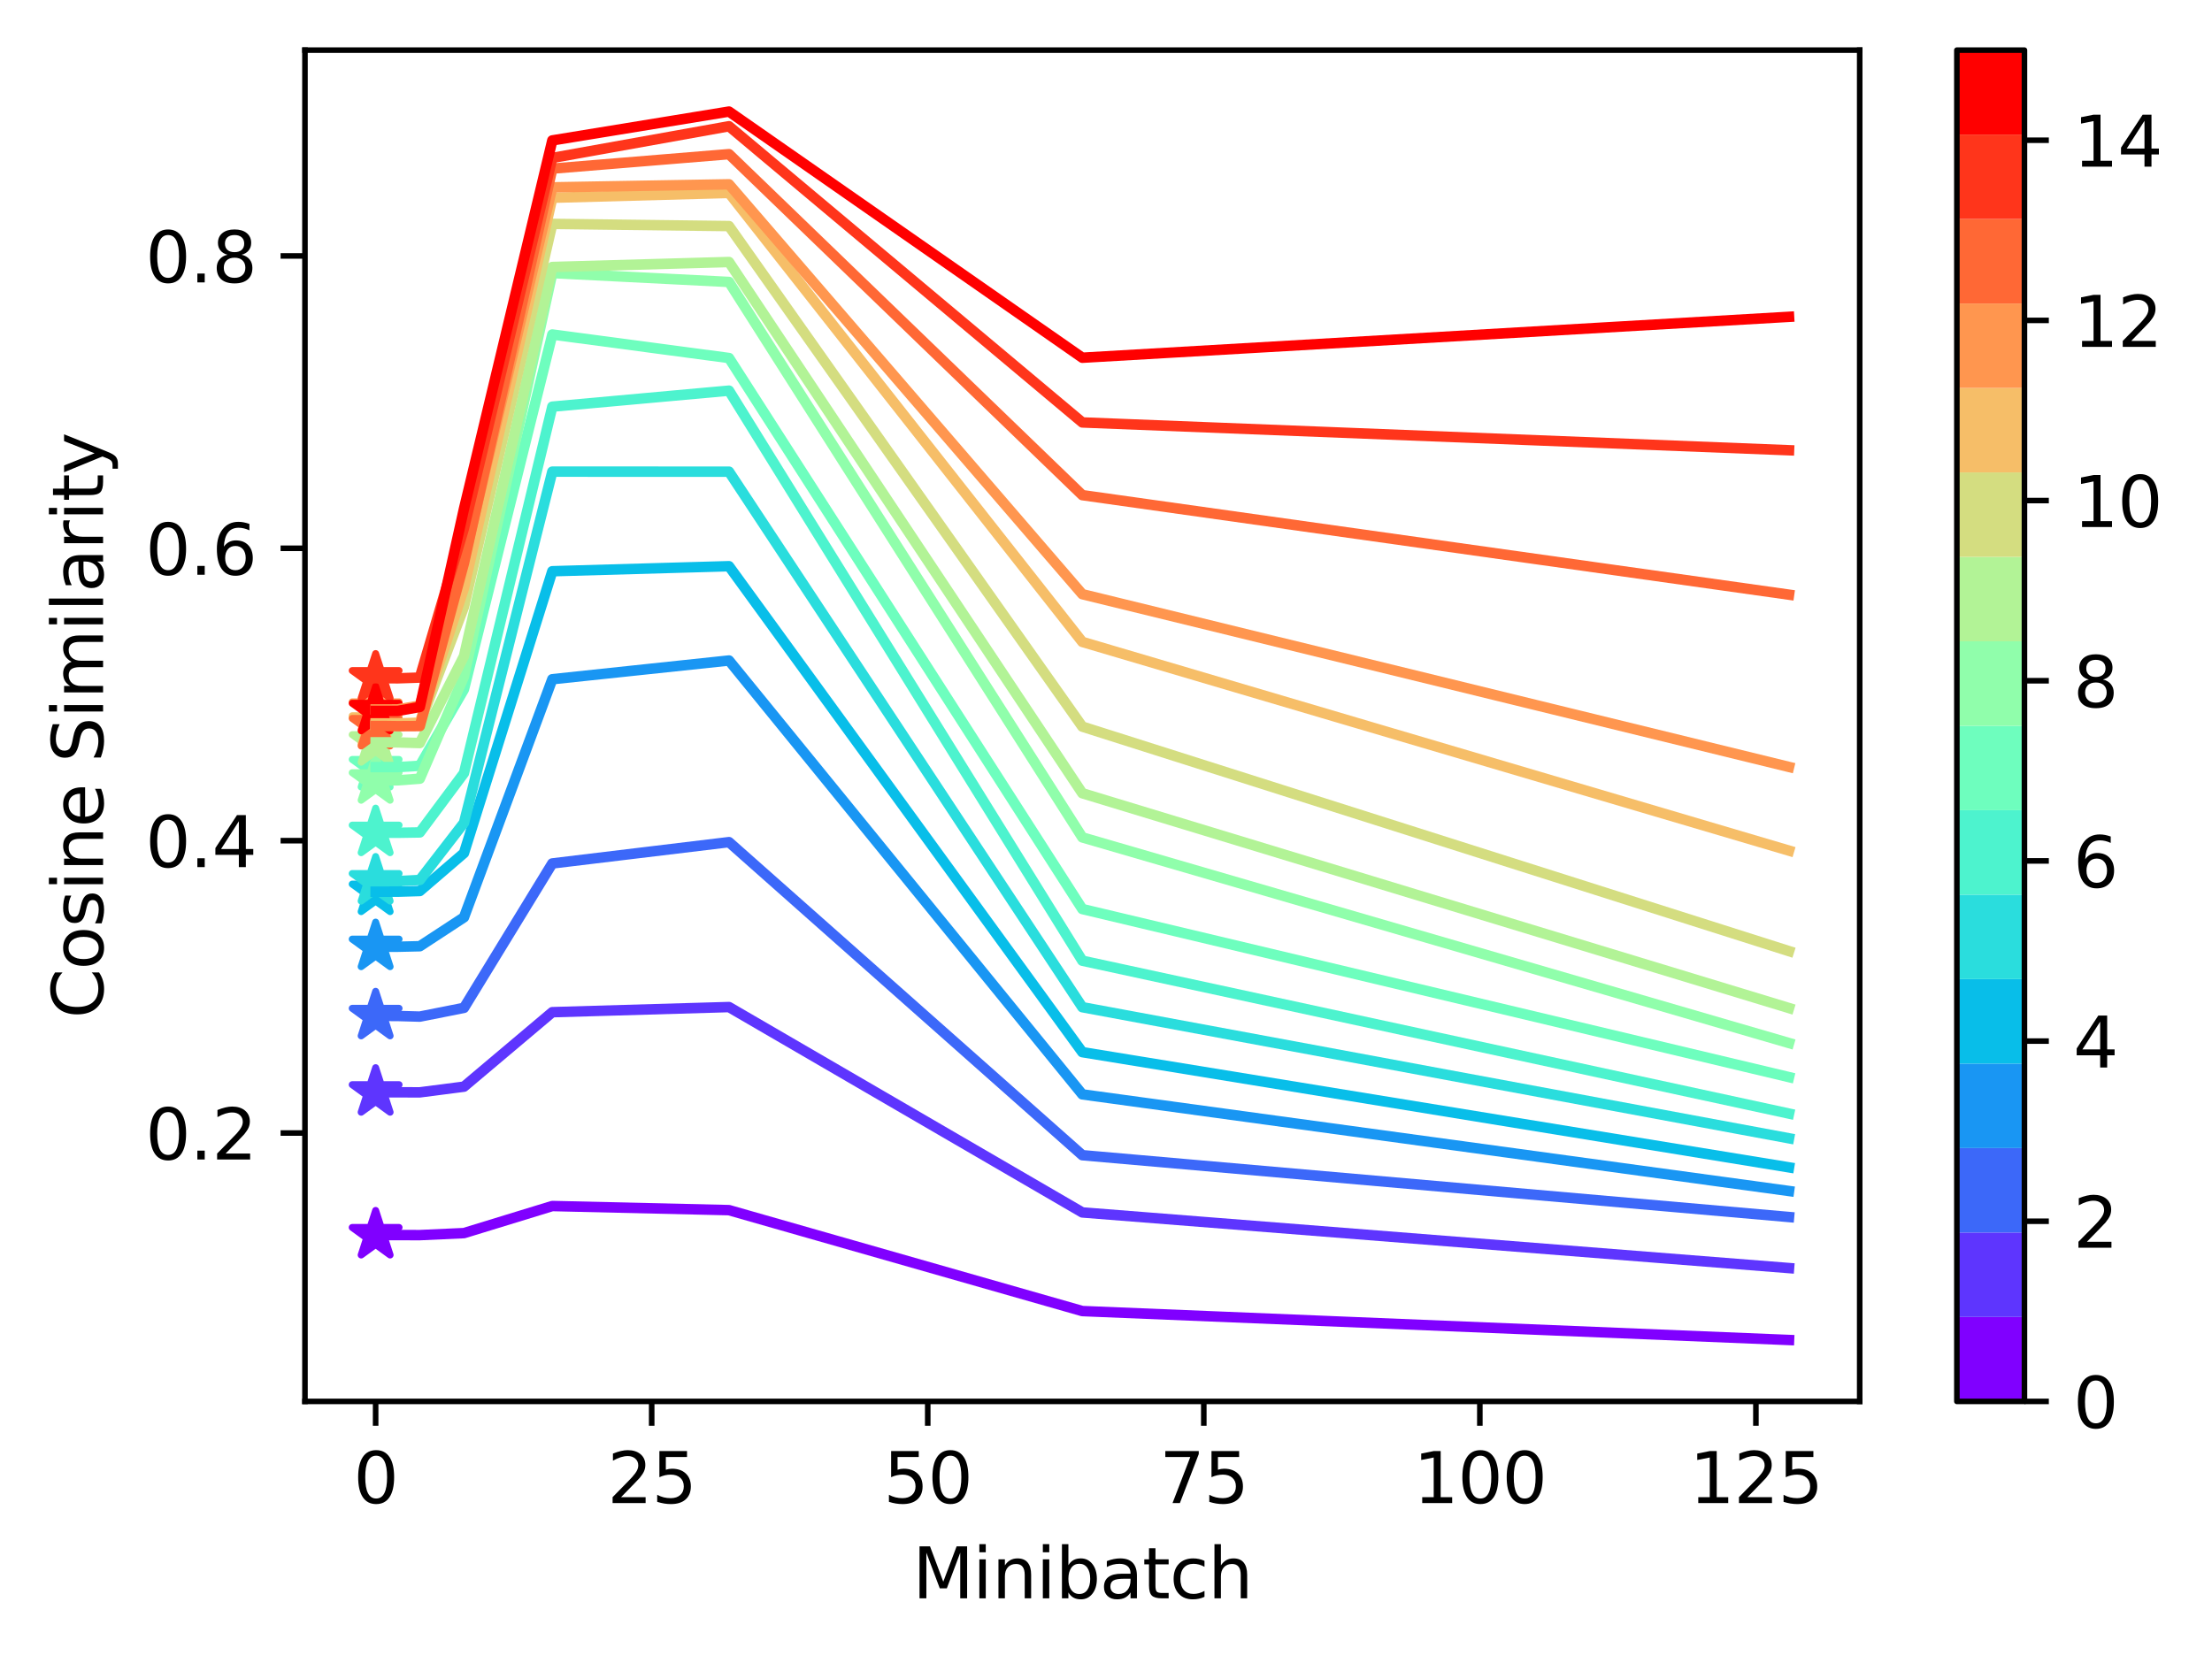 <?xml version="1.0" encoding="utf-8" standalone="no"?>
<!DOCTYPE svg PUBLIC "-//W3C//DTD SVG 1.1//EN"
  "http://www.w3.org/Graphics/SVG/1.1/DTD/svg11.dtd">
<svg height="238.796pt" version="1.1" viewBox="0 0 317.558 238.796" width="317.558pt" xmlns="http://www.w3.org/2000/svg" xmlns:xlink="http://www.w3.org/1999/xlink">
 <defs>
  <style type="text/css">*{stroke-linecap:butt;stroke-linejoin:round;}</style>
 </defs>
 <g id="figure_1">
  <g id="patch_1">
   <path d="M 0 238.796 
L 317.558 238.796 
L 317.558 0 
L 0 0 
z
" style="fill:#ffffff;"/>
  </g>
  <g id="axes_1">
   <g id="patch_2">
    <path d="M 43.781 201.24 
L 266.981 201.24 
L 266.981 7.2 
L 43.781 7.2 
z
" style="fill:#ffffff;"/>
   </g>
   <g id="PathCollection_1">
    <defs>
     <path d="M 0 -3.536 
L -0.794 -1.093 
L -3.362 -1.093 
L -1.284 0.417 
L -2.078 2.86 
L -0 1.35 
L 2.078 2.86 
L 1.284 0.417 
L 3.362 -1.093 
L 0.794 -1.093 
z
" id="m5d188b19a6" style="stroke:#8000ff;"/>
    </defs>
    <g clip-path="url(#p02e8bfd22c)">
     <use style="fill:#8000ff;stroke:#8000ff;" x="53.927" xlink:href="#m5d188b19a6" y="177.354"/>
    </g>
   </g>
   <g id="PathCollection_2">
    <defs>
     <path d="M 0 -3.536 
L -0.794 -1.093 
L -3.362 -1.093 
L -1.284 0.417 
L -2.078 2.86 
L -0 1.35 
L 2.078 2.86 
L 1.284 0.417 
L 3.362 -1.093 
L 0.794 -1.093 
z
" id="m0ffb10fac7" style="stroke:#5e35fe;"/>
    </defs>
    <g clip-path="url(#p02e8bfd22c)">
     <use style="fill:#5e35fe;stroke:#5e35fe;" x="53.927" xlink:href="#m0ffb10fac7" y="156.852"/>
    </g>
   </g>
   <g id="PathCollection_3">
    <defs>
     <path d="M 0 -3.536 
L -0.794 -1.093 
L -3.362 -1.093 
L -1.284 0.417 
L -2.078 2.86 
L -0 1.35 
L 2.078 2.86 
L 1.284 0.417 
L 3.362 -1.093 
L 0.794 -1.093 
z
" id="m9302bd9d58" style="stroke:#3c68f9;"/>
    </defs>
    <g clip-path="url(#p02e8bfd22c)">
     <use style="fill:#3c68f9;stroke:#3c68f9;" x="53.927" xlink:href="#m9302bd9d58" y="145.887"/>
    </g>
   </g>
   <g id="PathCollection_4">
    <defs>
     <path d="M 0 -3.536 
L -0.794 -1.093 
L -3.362 -1.093 
L -1.284 0.417 
L -2.078 2.86 
L -0 1.35 
L 2.078 2.86 
L 1.284 0.417 
L 3.362 -1.093 
L 0.794 -1.093 
z
" id="maedb2f035f" style="stroke:#1996f3;"/>
    </defs>
    <g clip-path="url(#p02e8bfd22c)">
     <use style="fill:#1996f3;stroke:#1996f3;" x="53.927" xlink:href="#maedb2f035f" y="135.951"/>
    </g>
   </g>
   <g id="PathCollection_5">
    <defs>
     <path d="M 0 -3.536 
L -0.794 -1.093 
L -3.362 -1.093 
L -1.284 0.417 
L -2.078 2.86 
L -0 1.35 
L 2.078 2.86 
L 1.284 0.417 
L 3.362 -1.093 
L 0.794 -1.093 
z
" id="m11a3d054fb" style="stroke:#08bee9;"/>
    </defs>
    <g clip-path="url(#p02e8bfd22c)">
     <use style="fill:#08bee9;stroke:#08bee9;" x="53.927" xlink:href="#m11a3d054fb" y="128.048"/>
    </g>
   </g>
   <g id="PathCollection_6">
    <defs>
     <path d="M 0 -3.536 
L -0.794 -1.093 
L -3.362 -1.093 
L -1.284 0.417 
L -2.078 2.86 
L -0 1.35 
L 2.078 2.86 
L 1.284 0.417 
L 3.362 -1.093 
L 0.794 -1.093 
z
" id="m47acfc1cd9" style="stroke:#2adddd;"/>
    </defs>
    <g clip-path="url(#p02e8bfd22c)">
     <use style="fill:#2adddd;stroke:#2adddd;" x="53.927" xlink:href="#m47acfc1cd9" y="126.531"/>
    </g>
   </g>
   <g id="PathCollection_7">
    <defs>
     <path d="M 0 -3.536 
L -0.794 -1.093 
L -3.362 -1.093 
L -1.284 0.417 
L -2.078 2.86 
L -0 1.35 
L 2.078 2.86 
L 1.284 0.417 
L 3.362 -1.093 
L 0.794 -1.093 
z
" id="m226b71e43d" style="stroke:#4df3ce;"/>
    </defs>
    <g clip-path="url(#p02e8bfd22c)">
     <use style="fill:#4df3ce;stroke:#4df3ce;" x="53.927" xlink:href="#m226b71e43d" y="119.584"/>
    </g>
   </g>
   <g id="PathCollection_8">
    <defs>
     <path d="M 0 -3.536 
L -0.794 -1.093 
L -3.362 -1.093 
L -1.284 0.417 
L -2.078 2.86 
L -0 1.35 
L 2.078 2.86 
L 1.284 0.417 
L 3.362 -1.093 
L 0.794 -1.093 
z
" id="mcfcf4516ff" style="stroke:#6efebe;"/>
    </defs>
    <g clip-path="url(#p02e8bfd22c)">
     <use style="fill:#6efebe;stroke:#6efebe;" x="53.927" xlink:href="#mcfcf4516ff" y="110.15"/>
    </g>
   </g>
   <g id="PathCollection_9">
    <defs>
     <path d="M 0 -3.536 
L -0.794 -1.093 
L -3.362 -1.093 
L -1.284 0.417 
L -2.078 2.86 
L -0 1.35 
L 2.078 2.86 
L 1.284 0.417 
L 3.362 -1.093 
L 0.794 -1.093 
z
" id="m18284ab3c3" style="stroke:#90feab;"/>
    </defs>
    <g clip-path="url(#p02e8bfd22c)">
     <use style="fill:#90feab;stroke:#90feab;" x="53.927" xlink:href="#m18284ab3c3" y="112.052"/>
    </g>
   </g>
   <g id="PathCollection_10">
    <defs>
     <path d="M 0 -3.536 
L -0.794 -1.093 
L -3.362 -1.093 
L -1.284 0.417 
L -2.078 2.86 
L -0 1.35 
L 2.078 2.86 
L 1.284 0.417 
L 3.362 -1.093 
L 0.794 -1.093 
z
" id="m77cf64180e" style="stroke:#b2f396;"/>
    </defs>
    <g clip-path="url(#p02e8bfd22c)">
     <use style="fill:#b2f396;stroke:#b2f396;" x="53.927" xlink:href="#m77cf64180e" y="106.591"/>
    </g>
   </g>
   <g id="PathCollection_11">
    <defs>
     <path d="M 0 -3.536 
L -0.794 -1.093 
L -3.362 -1.093 
L -1.284 0.417 
L -2.078 2.86 
L -0 1.35 
L 2.078 2.86 
L 1.284 0.417 
L 3.362 -1.093 
L 0.794 -1.093 
z
" id="mc8ae3871d9" style="stroke:#d4dd80;"/>
    </defs>
    <g clip-path="url(#p02e8bfd22c)">
     <use style="fill:#d4dd80;stroke:#d4dd80;" x="53.927" xlink:href="#mc8ae3871d9" y="104.103"/>
    </g>
   </g>
   <g id="PathCollection_12">
    <defs>
     <path d="M 0 -3.536 
L -0.794 -1.093 
L -3.362 -1.093 
L -1.284 0.417 
L -2.078 2.86 
L -0 1.35 
L 2.078 2.86 
L 1.284 0.417 
L 3.362 -1.093 
L 0.794 -1.093 
z
" id="m5a776d0c87" style="stroke:#f6be68;"/>
    </defs>
    <g clip-path="url(#p02e8bfd22c)">
     <use style="fill:#f6be68;stroke:#f6be68;" x="53.927" xlink:href="#m5a776d0c87" y="103.875"/>
    </g>
   </g>
   <g id="PathCollection_13">
    <defs>
     <path d="M 0 -3.536 
L -0.794 -1.093 
L -3.362 -1.093 
L -1.284 0.417 
L -2.078 2.86 
L -0 1.35 
L 2.078 2.86 
L 1.284 0.417 
L 3.362 -1.093 
L 0.794 -1.093 
z
" id="mfc879abce1" style="stroke:#ff964f;"/>
    </defs>
    <g clip-path="url(#p02e8bfd22c)">
     <use style="fill:#ff964f;stroke:#ff964f;" x="53.927" xlink:href="#mfc879abce1" y="101.879"/>
    </g>
   </g>
   <g id="PathCollection_14">
    <defs>
     <path d="M 0 -3.536 
L -0.794 -1.093 
L -3.362 -1.093 
L -1.284 0.417 
L -2.078 2.86 
L -0 1.35 
L 2.078 2.86 
L 1.284 0.417 
L 3.362 -1.093 
L 0.794 -1.093 
z
" id="m5be9c87626" style="stroke:#ff6835;"/>
    </defs>
    <g clip-path="url(#p02e8bfd22c)">
     <use style="fill:#ff6835;stroke:#ff6835;" x="53.927" xlink:href="#m5be9c87626" y="104.26"/>
    </g>
   </g>
   <g id="PathCollection_15">
    <defs>
     <path d="M 0 -3.536 
L -0.794 -1.093 
L -3.362 -1.093 
L -1.284 0.417 
L -2.078 2.86 
L -0 1.35 
L 2.078 2.86 
L 1.284 0.417 
L 3.362 -1.093 
L 0.794 -1.093 
z
" id="maae35813ba" style="stroke:#ff351b;"/>
    </defs>
    <g clip-path="url(#p02e8bfd22c)">
     <use style="fill:#ff351b;stroke:#ff351b;" x="53.927" xlink:href="#maae35813ba" y="97.389"/>
    </g>
   </g>
   <g id="PathCollection_16">
    <defs>
     <path d="M 0 -3.536 
L -0.794 -1.093 
L -3.362 -1.093 
L -1.284 0.417 
L -2.078 2.86 
L -0 1.35 
L 2.078 2.86 
L 1.284 0.417 
L 3.362 -1.093 
L 0.794 -1.093 
z
" id="m32eef1508f" style="stroke:#ff0000;"/>
    </defs>
    <g clip-path="url(#p02e8bfd22c)">
     <use style="fill:#ff0000;stroke:#ff0000;" x="53.927" xlink:href="#m32eef1508f" y="102.085"/>
    </g>
   </g>
   <g id="matplotlib.axis_1">
    <g id="xtick_1">
     <g id="line2d_1">
      <defs>
       <path d="M 0 0 
L 0 3.5 
" id="m338ef8df66" style="stroke:#000000;stroke-width:0.8;"/>
      </defs>
      <g>
       <use style="stroke:#000000;stroke-width:0.8;" x="53.927" xlink:href="#m338ef8df66" y="201.24"/>
      </g>
     </g>
     <g id="text_1">
      <!-- 0 -->
      <g transform="translate(50.745 215.838)scale(0.1 -0.1)">
       <defs>
        <path d="M 2034 4250 
Q 1547 4250 1301 3770 
Q 1056 3291 1056 2328 
Q 1056 1369 1301 889 
Q 1547 409 2034 409 
Q 2525 409 2770 889 
Q 3016 1369 3016 2328 
Q 3016 3291 2770 3770 
Q 2525 4250 2034 4250 
z
M 2034 4750 
Q 2819 4750 3233 4129 
Q 3647 3509 3647 2328 
Q 3647 1150 3233 529 
Q 2819 -91 2034 -91 
Q 1250 -91 836 529 
Q 422 1150 422 2328 
Q 422 3509 836 4129 
Q 1250 4750 2034 4750 
z
" id="DejaVuSans-30" transform="scale(0.016)"/>
       </defs>
       <use xlink:href="#DejaVuSans-30"/>
      </g>
     </g>
    </g>
    <g id="xtick_2">
     <g id="line2d_2">
      <g>
       <use style="stroke:#000000;stroke-width:0.8;" x="93.557" xlink:href="#m338ef8df66" y="201.24"/>
      </g>
     </g>
     <g id="text_2">
      <!-- 25 -->
      <g transform="translate(87.195 215.838)scale(0.1 -0.1)">
       <defs>
        <path d="M 1228 531 
L 3431 531 
L 3431 0 
L 469 0 
L 469 531 
Q 828 903 1448 1529 
Q 2069 2156 2228 2338 
Q 2531 2678 2651 2914 
Q 2772 3150 2772 3378 
Q 2772 3750 2511 3984 
Q 2250 4219 1831 4219 
Q 1534 4219 1204 4116 
Q 875 4013 500 3803 
L 500 4441 
Q 881 4594 1212 4672 
Q 1544 4750 1819 4750 
Q 2544 4750 2975 4387 
Q 3406 4025 3406 3419 
Q 3406 3131 3298 2873 
Q 3191 2616 2906 2266 
Q 2828 2175 2409 1742 
Q 1991 1309 1228 531 
z
" id="DejaVuSans-32" transform="scale(0.016)"/>
        <path d="M 691 4666 
L 3169 4666 
L 3169 4134 
L 1269 4134 
L 1269 2991 
Q 1406 3038 1543 3061 
Q 1681 3084 1819 3084 
Q 2600 3084 3056 2656 
Q 3513 2228 3513 1497 
Q 3513 744 3044 326 
Q 2575 -91 1722 -91 
Q 1428 -91 1123 -41 
Q 819 9 494 109 
L 494 744 
Q 775 591 1075 516 
Q 1375 441 1709 441 
Q 2250 441 2565 725 
Q 2881 1009 2881 1497 
Q 2881 1984 2565 2268 
Q 2250 2553 1709 2553 
Q 1456 2553 1204 2497 
Q 953 2441 691 2322 
L 691 4666 
z
" id="DejaVuSans-35" transform="scale(0.016)"/>
       </defs>
       <use xlink:href="#DejaVuSans-32"/>
       <use x="63.623" xlink:href="#DejaVuSans-35"/>
      </g>
     </g>
    </g>
    <g id="xtick_3">
     <g id="line2d_3">
      <g>
       <use style="stroke:#000000;stroke-width:0.8;" x="133.188" xlink:href="#m338ef8df66" y="201.24"/>
      </g>
     </g>
     <g id="text_3">
      <!-- 50 -->
      <g transform="translate(126.826 215.838)scale(0.1 -0.1)">
       <use xlink:href="#DejaVuSans-35"/>
       <use x="63.623" xlink:href="#DejaVuSans-30"/>
      </g>
     </g>
    </g>
    <g id="xtick_4">
     <g id="line2d_4">
      <g>
       <use style="stroke:#000000;stroke-width:0.8;" x="172.819" xlink:href="#m338ef8df66" y="201.24"/>
      </g>
     </g>
     <g id="text_4">
      <!-- 75 -->
      <g transform="translate(166.456 215.838)scale(0.1 -0.1)">
       <defs>
        <path d="M 525 4666 
L 3525 4666 
L 3525 4397 
L 1831 0 
L 1172 0 
L 2766 4134 
L 525 4134 
L 525 4666 
z
" id="DejaVuSans-37" transform="scale(0.016)"/>
       </defs>
       <use xlink:href="#DejaVuSans-37"/>
       <use x="63.623" xlink:href="#DejaVuSans-35"/>
      </g>
     </g>
    </g>
    <g id="xtick_5">
     <g id="line2d_5">
      <g>
       <use style="stroke:#000000;stroke-width:0.8;" x="212.449" xlink:href="#m338ef8df66" y="201.24"/>
      </g>
     </g>
     <g id="text_5">
      <!-- 100 -->
      <g transform="translate(202.906 215.838)scale(0.1 -0.1)">
       <defs>
        <path d="M 794 531 
L 1825 531 
L 1825 4091 
L 703 3866 
L 703 4441 
L 1819 4666 
L 2450 4666 
L 2450 531 
L 3481 531 
L 3481 0 
L 794 0 
L 794 531 
z
" id="DejaVuSans-31" transform="scale(0.016)"/>
       </defs>
       <use xlink:href="#DejaVuSans-31"/>
       <use x="63.623" xlink:href="#DejaVuSans-30"/>
       <use x="127.246" xlink:href="#DejaVuSans-30"/>
      </g>
     </g>
    </g>
    <g id="xtick_6">
     <g id="line2d_6">
      <g>
       <use style="stroke:#000000;stroke-width:0.8;" x="252.08" xlink:href="#m338ef8df66" y="201.24"/>
      </g>
     </g>
     <g id="text_6">
      <!-- 125 -->
      <g transform="translate(242.536 215.838)scale(0.1 -0.1)">
       <use xlink:href="#DejaVuSans-31"/>
       <use x="63.623" xlink:href="#DejaVuSans-32"/>
       <use x="127.246" xlink:href="#DejaVuSans-35"/>
      </g>
     </g>
    </g>
    <g id="text_7">
     <!-- Minibatch -->
     <g transform="translate(131.004 229.517)scale(0.1 -0.1)">
      <defs>
       <path d="M 628 4666 
L 1569 4666 
L 2759 1491 
L 3956 4666 
L 4897 4666 
L 4897 0 
L 4281 0 
L 4281 4097 
L 3078 897 
L 2444 897 
L 1241 4097 
L 1241 0 
L 628 0 
L 628 4666 
z
" id="DejaVuSans-4d" transform="scale(0.016)"/>
       <path d="M 603 3500 
L 1178 3500 
L 1178 0 
L 603 0 
L 603 3500 
z
M 603 4863 
L 1178 4863 
L 1178 4134 
L 603 4134 
L 603 4863 
z
" id="DejaVuSans-69" transform="scale(0.016)"/>
       <path d="M 3513 2113 
L 3513 0 
L 2938 0 
L 2938 2094 
Q 2938 2591 2744 2837 
Q 2550 3084 2163 3084 
Q 1697 3084 1428 2787 
Q 1159 2491 1159 1978 
L 1159 0 
L 581 0 
L 581 3500 
L 1159 3500 
L 1159 2956 
Q 1366 3272 1645 3428 
Q 1925 3584 2291 3584 
Q 2894 3584 3203 3211 
Q 3513 2838 3513 2113 
z
" id="DejaVuSans-6e" transform="scale(0.016)"/>
       <path d="M 3116 1747 
Q 3116 2381 2855 2742 
Q 2594 3103 2138 3103 
Q 1681 3103 1420 2742 
Q 1159 2381 1159 1747 
Q 1159 1113 1420 752 
Q 1681 391 2138 391 
Q 2594 391 2855 752 
Q 3116 1113 3116 1747 
z
M 1159 2969 
Q 1341 3281 1617 3432 
Q 1894 3584 2278 3584 
Q 2916 3584 3314 3078 
Q 3713 2572 3713 1747 
Q 3713 922 3314 415 
Q 2916 -91 2278 -91 
Q 1894 -91 1617 61 
Q 1341 213 1159 525 
L 1159 0 
L 581 0 
L 581 4863 
L 1159 4863 
L 1159 2969 
z
" id="DejaVuSans-62" transform="scale(0.016)"/>
       <path d="M 2194 1759 
Q 1497 1759 1228 1600 
Q 959 1441 959 1056 
Q 959 750 1161 570 
Q 1363 391 1709 391 
Q 2188 391 2477 730 
Q 2766 1069 2766 1631 
L 2766 1759 
L 2194 1759 
z
M 3341 1997 
L 3341 0 
L 2766 0 
L 2766 531 
Q 2569 213 2275 61 
Q 1981 -91 1556 -91 
Q 1019 -91 701 211 
Q 384 513 384 1019 
Q 384 1609 779 1909 
Q 1175 2209 1959 2209 
L 2766 2209 
L 2766 2266 
Q 2766 2663 2505 2880 
Q 2244 3097 1772 3097 
Q 1472 3097 1187 3025 
Q 903 2953 641 2809 
L 641 3341 
Q 956 3463 1253 3523 
Q 1550 3584 1831 3584 
Q 2591 3584 2966 3190 
Q 3341 2797 3341 1997 
z
" id="DejaVuSans-61" transform="scale(0.016)"/>
       <path d="M 1172 4494 
L 1172 3500 
L 2356 3500 
L 2356 3053 
L 1172 3053 
L 1172 1153 
Q 1172 725 1289 603 
Q 1406 481 1766 481 
L 2356 481 
L 2356 0 
L 1766 0 
Q 1100 0 847 248 
Q 594 497 594 1153 
L 594 3053 
L 172 3053 
L 172 3500 
L 594 3500 
L 594 4494 
L 1172 4494 
z
" id="DejaVuSans-74" transform="scale(0.016)"/>
       <path d="M 3122 3366 
L 3122 2828 
Q 2878 2963 2633 3030 
Q 2388 3097 2138 3097 
Q 1578 3097 1268 2742 
Q 959 2388 959 1747 
Q 959 1106 1268 751 
Q 1578 397 2138 397 
Q 2388 397 2633 464 
Q 2878 531 3122 666 
L 3122 134 
Q 2881 22 2623 -34 
Q 2366 -91 2075 -91 
Q 1284 -91 818 406 
Q 353 903 353 1747 
Q 353 2603 823 3093 
Q 1294 3584 2113 3584 
Q 2378 3584 2631 3529 
Q 2884 3475 3122 3366 
z
" id="DejaVuSans-63" transform="scale(0.016)"/>
       <path d="M 3513 2113 
L 3513 0 
L 2938 0 
L 2938 2094 
Q 2938 2591 2744 2837 
Q 2550 3084 2163 3084 
Q 1697 3084 1428 2787 
Q 1159 2491 1159 1978 
L 1159 0 
L 581 0 
L 581 4863 
L 1159 4863 
L 1159 2956 
Q 1366 3272 1645 3428 
Q 1925 3584 2291 3584 
Q 2894 3584 3203 3211 
Q 3513 2838 3513 2113 
z
" id="DejaVuSans-68" transform="scale(0.016)"/>
      </defs>
      <use xlink:href="#DejaVuSans-4d"/>
      <use x="86.279" xlink:href="#DejaVuSans-69"/>
      <use x="114.062" xlink:href="#DejaVuSans-6e"/>
      <use x="177.441" xlink:href="#DejaVuSans-69"/>
      <use x="205.225" xlink:href="#DejaVuSans-62"/>
      <use x="268.701" xlink:href="#DejaVuSans-61"/>
      <use x="329.98" xlink:href="#DejaVuSans-74"/>
      <use x="369.189" xlink:href="#DejaVuSans-63"/>
      <use x="424.17" xlink:href="#DejaVuSans-68"/>
     </g>
    </g>
   </g>
   <g id="matplotlib.axis_2">
    <g id="ytick_1">
     <g id="line2d_7">
      <defs>
       <path d="M 0 0 
L -3.5 0 
" id="mc698cbd77b" style="stroke:#000000;stroke-width:0.8;"/>
      </defs>
      <g>
       <use style="stroke:#000000;stroke-width:0.8;" x="43.781" xlink:href="#mc698cbd77b" y="162.7"/>
      </g>
     </g>
     <g id="text_8">
      <!-- 0.2 -->
      <g transform="translate(20.878 166.499)scale(0.1 -0.1)">
       <defs>
        <path d="M 684 794 
L 1344 794 
L 1344 0 
L 684 0 
L 684 794 
z
" id="DejaVuSans-2e" transform="scale(0.016)"/>
       </defs>
       <use xlink:href="#DejaVuSans-30"/>
       <use x="63.623" xlink:href="#DejaVuSans-2e"/>
       <use x="95.41" xlink:href="#DejaVuSans-32"/>
      </g>
     </g>
    </g>
    <g id="ytick_2">
     <g id="line2d_8">
      <g>
       <use style="stroke:#000000;stroke-width:0.8;" x="43.781" xlink:href="#mc698cbd77b" y="120.717"/>
      </g>
     </g>
     <g id="text_9">
      <!-- 0.4 -->
      <g transform="translate(20.878 124.516)scale(0.1 -0.1)">
       <defs>
        <path d="M 2419 4116 
L 825 1625 
L 2419 1625 
L 2419 4116 
z
M 2253 4666 
L 3047 4666 
L 3047 1625 
L 3713 1625 
L 3713 1100 
L 3047 1100 
L 3047 0 
L 2419 0 
L 2419 1100 
L 313 1100 
L 313 1709 
L 2253 4666 
z
" id="DejaVuSans-34" transform="scale(0.016)"/>
       </defs>
       <use xlink:href="#DejaVuSans-30"/>
       <use x="63.623" xlink:href="#DejaVuSans-2e"/>
       <use x="95.41" xlink:href="#DejaVuSans-34"/>
      </g>
     </g>
    </g>
    <g id="ytick_3">
     <g id="line2d_9">
      <g>
       <use style="stroke:#000000;stroke-width:0.8;" x="43.781" xlink:href="#mc698cbd77b" y="78.734"/>
      </g>
     </g>
     <g id="text_10">
      <!-- 0.6 -->
      <g transform="translate(20.878 82.534)scale(0.1 -0.1)">
       <defs>
        <path d="M 2113 2584 
Q 1688 2584 1439 2293 
Q 1191 2003 1191 1497 
Q 1191 994 1439 701 
Q 1688 409 2113 409 
Q 2538 409 2786 701 
Q 3034 994 3034 1497 
Q 3034 2003 2786 2293 
Q 2538 2584 2113 2584 
z
M 3366 4563 
L 3366 3988 
Q 3128 4100 2886 4159 
Q 2644 4219 2406 4219 
Q 1781 4219 1451 3797 
Q 1122 3375 1075 2522 
Q 1259 2794 1537 2939 
Q 1816 3084 2150 3084 
Q 2853 3084 3261 2657 
Q 3669 2231 3669 1497 
Q 3669 778 3244 343 
Q 2819 -91 2113 -91 
Q 1303 -91 875 529 
Q 447 1150 447 2328 
Q 447 3434 972 4092 
Q 1497 4750 2381 4750 
Q 2619 4750 2861 4703 
Q 3103 4656 3366 4563 
z
" id="DejaVuSans-36" transform="scale(0.016)"/>
       </defs>
       <use xlink:href="#DejaVuSans-30"/>
       <use x="63.623" xlink:href="#DejaVuSans-2e"/>
       <use x="95.41" xlink:href="#DejaVuSans-36"/>
      </g>
     </g>
    </g>
    <g id="ytick_4">
     <g id="line2d_10">
      <g>
       <use style="stroke:#000000;stroke-width:0.8;" x="43.781" xlink:href="#mc698cbd77b" y="36.752"/>
      </g>
     </g>
     <g id="text_11">
      <!-- 0.8 -->
      <g transform="translate(20.878 40.551)scale(0.1 -0.1)">
       <defs>
        <path d="M 2034 2216 
Q 1584 2216 1326 1975 
Q 1069 1734 1069 1313 
Q 1069 891 1326 650 
Q 1584 409 2034 409 
Q 2484 409 2743 651 
Q 3003 894 3003 1313 
Q 3003 1734 2745 1975 
Q 2488 2216 2034 2216 
z
M 1403 2484 
Q 997 2584 770 2862 
Q 544 3141 544 3541 
Q 544 4100 942 4425 
Q 1341 4750 2034 4750 
Q 2731 4750 3128 4425 
Q 3525 4100 3525 3541 
Q 3525 3141 3298 2862 
Q 3072 2584 2669 2484 
Q 3125 2378 3379 2068 
Q 3634 1759 3634 1313 
Q 3634 634 3220 271 
Q 2806 -91 2034 -91 
Q 1263 -91 848 271 
Q 434 634 434 1313 
Q 434 1759 690 2068 
Q 947 2378 1403 2484 
z
M 1172 3481 
Q 1172 3119 1398 2916 
Q 1625 2713 2034 2713 
Q 2441 2713 2670 2916 
Q 2900 3119 2900 3481 
Q 2900 3844 2670 4047 
Q 2441 4250 2034 4250 
Q 1625 4250 1398 4047 
Q 1172 3844 1172 3481 
z
" id="DejaVuSans-38" transform="scale(0.016)"/>
       </defs>
       <use xlink:href="#DejaVuSans-30"/>
       <use x="63.623" xlink:href="#DejaVuSans-2e"/>
       <use x="95.41" xlink:href="#DejaVuSans-38"/>
      </g>
     </g>
    </g>
    <g id="text_12">
     <!-- Cosine Similarity -->
     <g transform="translate(14.798 146.239)rotate(-90)scale(0.1 -0.1)">
      <defs>
       <path d="M 4122 4306 
L 4122 3641 
Q 3803 3938 3442 4084 
Q 3081 4231 2675 4231 
Q 1875 4231 1450 3742 
Q 1025 3253 1025 2328 
Q 1025 1406 1450 917 
Q 1875 428 2675 428 
Q 3081 428 3442 575 
Q 3803 722 4122 1019 
L 4122 359 
Q 3791 134 3420 21 
Q 3050 -91 2638 -91 
Q 1578 -91 968 557 
Q 359 1206 359 2328 
Q 359 3453 968 4101 
Q 1578 4750 2638 4750 
Q 3056 4750 3426 4639 
Q 3797 4528 4122 4306 
z
" id="DejaVuSans-43" transform="scale(0.016)"/>
       <path d="M 1959 3097 
Q 1497 3097 1228 2736 
Q 959 2375 959 1747 
Q 959 1119 1226 758 
Q 1494 397 1959 397 
Q 2419 397 2687 759 
Q 2956 1122 2956 1747 
Q 2956 2369 2687 2733 
Q 2419 3097 1959 3097 
z
M 1959 3584 
Q 2709 3584 3137 3096 
Q 3566 2609 3566 1747 
Q 3566 888 3137 398 
Q 2709 -91 1959 -91 
Q 1206 -91 779 398 
Q 353 888 353 1747 
Q 353 2609 779 3096 
Q 1206 3584 1959 3584 
z
" id="DejaVuSans-6f" transform="scale(0.016)"/>
       <path d="M 2834 3397 
L 2834 2853 
Q 2591 2978 2328 3040 
Q 2066 3103 1784 3103 
Q 1356 3103 1142 2972 
Q 928 2841 928 2578 
Q 928 2378 1081 2264 
Q 1234 2150 1697 2047 
L 1894 2003 
Q 2506 1872 2764 1633 
Q 3022 1394 3022 966 
Q 3022 478 2636 193 
Q 2250 -91 1575 -91 
Q 1294 -91 989 -36 
Q 684 19 347 128 
L 347 722 
Q 666 556 975 473 
Q 1284 391 1588 391 
Q 1994 391 2212 530 
Q 2431 669 2431 922 
Q 2431 1156 2273 1281 
Q 2116 1406 1581 1522 
L 1381 1569 
Q 847 1681 609 1914 
Q 372 2147 372 2553 
Q 372 3047 722 3315 
Q 1072 3584 1716 3584 
Q 2034 3584 2315 3537 
Q 2597 3491 2834 3397 
z
" id="DejaVuSans-73" transform="scale(0.016)"/>
       <path d="M 3597 1894 
L 3597 1613 
L 953 1613 
Q 991 1019 1311 708 
Q 1631 397 2203 397 
Q 2534 397 2845 478 
Q 3156 559 3463 722 
L 3463 178 
Q 3153 47 2828 -22 
Q 2503 -91 2169 -91 
Q 1331 -91 842 396 
Q 353 884 353 1716 
Q 353 2575 817 3079 
Q 1281 3584 2069 3584 
Q 2775 3584 3186 3129 
Q 3597 2675 3597 1894 
z
M 3022 2063 
Q 3016 2534 2758 2815 
Q 2500 3097 2075 3097 
Q 1594 3097 1305 2825 
Q 1016 2553 972 2059 
L 3022 2063 
z
" id="DejaVuSans-65" transform="scale(0.016)"/>
       <path id="DejaVuSans-20" transform="scale(0.016)"/>
       <path d="M 3425 4513 
L 3425 3897 
Q 3066 4069 2747 4153 
Q 2428 4238 2131 4238 
Q 1616 4238 1336 4038 
Q 1056 3838 1056 3469 
Q 1056 3159 1242 3001 
Q 1428 2844 1947 2747 
L 2328 2669 
Q 3034 2534 3370 2195 
Q 3706 1856 3706 1288 
Q 3706 609 3251 259 
Q 2797 -91 1919 -91 
Q 1588 -91 1214 -16 
Q 841 59 441 206 
L 441 856 
Q 825 641 1194 531 
Q 1563 422 1919 422 
Q 2459 422 2753 634 
Q 3047 847 3047 1241 
Q 3047 1584 2836 1778 
Q 2625 1972 2144 2069 
L 1759 2144 
Q 1053 2284 737 2584 
Q 422 2884 422 3419 
Q 422 4038 858 4394 
Q 1294 4750 2059 4750 
Q 2388 4750 2728 4690 
Q 3069 4631 3425 4513 
z
" id="DejaVuSans-53" transform="scale(0.016)"/>
       <path d="M 3328 2828 
Q 3544 3216 3844 3400 
Q 4144 3584 4550 3584 
Q 5097 3584 5394 3201 
Q 5691 2819 5691 2113 
L 5691 0 
L 5113 0 
L 5113 2094 
Q 5113 2597 4934 2840 
Q 4756 3084 4391 3084 
Q 3944 3084 3684 2787 
Q 3425 2491 3425 1978 
L 3425 0 
L 2847 0 
L 2847 2094 
Q 2847 2600 2669 2842 
Q 2491 3084 2119 3084 
Q 1678 3084 1418 2786 
Q 1159 2488 1159 1978 
L 1159 0 
L 581 0 
L 581 3500 
L 1159 3500 
L 1159 2956 
Q 1356 3278 1631 3431 
Q 1906 3584 2284 3584 
Q 2666 3584 2933 3390 
Q 3200 3197 3328 2828 
z
" id="DejaVuSans-6d" transform="scale(0.016)"/>
       <path d="M 603 4863 
L 1178 4863 
L 1178 0 
L 603 0 
L 603 4863 
z
" id="DejaVuSans-6c" transform="scale(0.016)"/>
       <path d="M 2631 2963 
Q 2534 3019 2420 3045 
Q 2306 3072 2169 3072 
Q 1681 3072 1420 2755 
Q 1159 2438 1159 1844 
L 1159 0 
L 581 0 
L 581 3500 
L 1159 3500 
L 1159 2956 
Q 1341 3275 1631 3429 
Q 1922 3584 2338 3584 
Q 2397 3584 2469 3576 
Q 2541 3569 2628 3553 
L 2631 2963 
z
" id="DejaVuSans-72" transform="scale(0.016)"/>
       <path d="M 2059 -325 
Q 1816 -950 1584 -1140 
Q 1353 -1331 966 -1331 
L 506 -1331 
L 506 -850 
L 844 -850 
Q 1081 -850 1212 -737 
Q 1344 -625 1503 -206 
L 1606 56 
L 191 3500 
L 800 3500 
L 1894 763 
L 2988 3500 
L 3597 3500 
L 2059 -325 
z
" id="DejaVuSans-79" transform="scale(0.016)"/>
      </defs>
      <use xlink:href="#DejaVuSans-43"/>
      <use x="69.824" xlink:href="#DejaVuSans-6f"/>
      <use x="131.006" xlink:href="#DejaVuSans-73"/>
      <use x="183.105" xlink:href="#DejaVuSans-69"/>
      <use x="210.889" xlink:href="#DejaVuSans-6e"/>
      <use x="274.268" xlink:href="#DejaVuSans-65"/>
      <use x="335.791" xlink:href="#DejaVuSans-20"/>
      <use x="367.578" xlink:href="#DejaVuSans-53"/>
      <use x="431.055" xlink:href="#DejaVuSans-69"/>
      <use x="458.838" xlink:href="#DejaVuSans-6d"/>
      <use x="556.25" xlink:href="#DejaVuSans-69"/>
      <use x="584.033" xlink:href="#DejaVuSans-6c"/>
      <use x="611.816" xlink:href="#DejaVuSans-61"/>
      <use x="673.096" xlink:href="#DejaVuSans-72"/>
      <use x="714.209" xlink:href="#DejaVuSans-69"/>
      <use x="741.992" xlink:href="#DejaVuSans-74"/>
      <use x="781.201" xlink:href="#DejaVuSans-79"/>
     </g>
    </g>
   </g>
   <g id="line2d_11">
    <path clip-path="url(#p02e8bfd22c)" d="M 53.927 177.354 
L 55.512 177.354 
L 57.097 177.354 
L 60.268 177.36 
L 66.609 177.071 
L 79.29 173.183 
L 104.654 173.773 
L 155.381 188.267 
L 256.836 192.42 
" style="fill:none;stroke:#8000ff;stroke-linecap:square;stroke-width:1.5;"/>
   </g>
   <g id="line2d_12">
    <path clip-path="url(#p02e8bfd22c)" d="M 53.927 156.852 
L 55.512 156.852 
L 57.097 156.853 
L 60.268 156.86 
L 66.609 156.041 
L 79.29 145.348 
L 104.654 144.611 
L 155.381 174.103 
L 256.836 182.092 
" style="fill:none;stroke:#5e35fe;stroke-linecap:square;stroke-width:1.5;"/>
   </g>
   <g id="line2d_13">
    <path clip-path="url(#p02e8bfd22c)" d="M 53.927 145.887 
L 55.512 145.887 
L 57.097 145.893 
L 60.268 145.983 
L 66.609 144.726 
L 79.29 123.989 
L 104.654 120.928 
L 155.381 165.884 
L 256.836 174.761 
" style="fill:none;stroke:#3c68f9;stroke-linecap:square;stroke-width:1.5;"/>
   </g>
   <g id="line2d_14">
    <path clip-path="url(#p02e8bfd22c)" d="M 53.927 135.951 
L 55.512 135.951 
L 57.097 135.95 
L 60.268 135.877 
L 66.609 131.725 
L 79.29 97.535 
L 104.654 94.847 
L 155.381 157.15 
L 256.836 171.027 
" style="fill:none;stroke:#1996f3;stroke-linecap:square;stroke-width:1.5;"/>
   </g>
   <g id="line2d_15">
    <path clip-path="url(#p02e8bfd22c)" d="M 53.927 128.048 
L 55.512 128.048 
L 57.097 128.046 
L 60.268 127.949 
L 66.609 122.499 
L 79.29 82.027 
L 104.654 81.306 
L 155.381 151.088 
L 256.836 167.633 
" style="fill:none;stroke:#08bee9;stroke-linecap:square;stroke-width:1.5;"/>
   </g>
   <g id="line2d_16">
    <path clip-path="url(#p02e8bfd22c)" d="M 53.927 126.531 
L 55.512 126.531 
L 57.097 126.527 
L 60.268 126.364 
L 66.609 118.157 
L 79.29 67.727 
L 104.654 67.731 
L 155.381 144.632 
L 256.836 163.459 
" style="fill:none;stroke:#2adddd;stroke-linecap:square;stroke-width:1.5;"/>
   </g>
   <g id="line2d_17">
    <path clip-path="url(#p02e8bfd22c)" d="M 53.927 119.584 
L 55.512 119.584 
L 57.097 119.587 
L 60.268 119.535 
L 66.609 111.02 
L 79.29 58.395 
L 104.654 56.095 
L 155.381 137.956 
L 256.836 159.911 
" style="fill:none;stroke:#4df3ce;stroke-linecap:square;stroke-width:1.5;"/>
   </g>
   <g id="line2d_18">
    <path clip-path="url(#p02e8bfd22c)" d="M 53.927 110.15 
L 55.512 110.15 
L 57.097 110.148 
L 60.268 109.966 
L 66.609 98.985 
L 79.29 48.033 
L 104.654 51.411 
L 155.381 130.536 
L 256.836 154.673 
" style="fill:none;stroke:#6efebe;stroke-linecap:square;stroke-width:1.5;"/>
   </g>
   <g id="line2d_19">
    <path clip-path="url(#p02e8bfd22c)" d="M 53.927 112.052 
L 55.512 112.052 
L 57.097 112.051 
L 60.268 111.817 
L 66.609 97.146 
L 79.29 39.209 
L 104.654 40.488 
L 155.381 120.247 
L 256.836 149.779 
" style="fill:none;stroke:#90feab;stroke-linecap:square;stroke-width:1.5;"/>
   </g>
   <g id="line2d_20">
    <path clip-path="url(#p02e8bfd22c)" d="M 53.927 106.591 
L 55.512 106.591 
L 57.097 106.607 
L 60.268 106.701 
L 66.609 94.219 
L 79.29 38.339 
L 104.654 37.624 
L 155.381 113.908 
L 256.836 144.757 
" style="fill:none;stroke:#b2f396;stroke-linecap:square;stroke-width:1.5;"/>
   </g>
   <g id="line2d_21">
    <path clip-path="url(#p02e8bfd22c)" d="M 53.927 104.103 
L 55.512 104.103 
L 57.097 104.107 
L 60.268 103.924 
L 66.609 87.14 
L 79.29 32.148 
L 104.654 32.465 
L 155.381 104.342 
L 256.836 136.582 
" style="fill:none;stroke:#d4dd80;stroke-linecap:square;stroke-width:1.5;"/>
   </g>
   <g id="line2d_22">
    <path clip-path="url(#p02e8bfd22c)" d="M 53.927 103.875 
L 55.512 103.875 
L 57.097 103.885 
L 60.268 103.764 
L 66.609 84.467 
L 79.29 28.398 
L 104.654 27.705 
L 155.381 92.177 
L 256.836 122.151 
" style="fill:none;stroke:#f6be68;stroke-linecap:square;stroke-width:1.5;"/>
   </g>
   <g id="line2d_23">
    <path clip-path="url(#p02e8bfd22c)" d="M 53.927 101.879 
L 55.512 101.879 
L 57.097 101.866 
L 60.268 101.323 
L 66.609 80.487 
L 79.29 26.9 
L 104.654 26.465 
L 155.381 85.325 
L 256.836 110.133 
" style="fill:none;stroke:#ff964f;stroke-linecap:square;stroke-width:1.5;"/>
   </g>
   <g id="line2d_24">
    <path clip-path="url(#p02e8bfd22c)" d="M 53.927 104.26 
L 55.512 104.26 
L 57.097 104.282 
L 60.268 104.265 
L 66.609 80.869 
L 79.29 24.215 
L 104.654 22.136 
L 155.381 71.101 
L 256.836 85.394 
" style="fill:none;stroke:#ff6835;stroke-linecap:square;stroke-width:1.5;"/>
   </g>
   <g id="line2d_25">
    <path clip-path="url(#p02e8bfd22c)" d="M 53.927 97.389 
L 55.512 97.389 
L 57.097 97.404 
L 60.268 97.299 
L 66.609 75.848 
L 79.29 22.678 
L 104.654 18.128 
L 155.381 60.662 
L 256.836 64.654 
" style="fill:none;stroke:#ff351b;stroke-linecap:square;stroke-width:1.5;"/>
   </g>
   <g id="line2d_26">
    <path clip-path="url(#p02e8bfd22c)" d="M 53.927 102.085 
L 55.512 102.085 
L 57.097 102.084 
L 60.268 101.522 
L 66.609 73.06 
L 79.29 20.163 
L 104.654 16.02 
L 155.381 51.369 
L 256.836 45.494 
" style="fill:none;stroke:#ff0000;stroke-linecap:square;stroke-width:1.5;"/>
   </g>
   <g id="patch_3">
    <path d="M 43.781 201.24 
L 43.781 7.2 
" style="fill:none;stroke:#000000;stroke-linecap:square;stroke-linejoin:miter;stroke-width:0.8;"/>
   </g>
   <g id="patch_4">
    <path d="M 266.981 201.24 
L 266.981 7.2 
" style="fill:none;stroke:#000000;stroke-linecap:square;stroke-linejoin:miter;stroke-width:0.8;"/>
   </g>
   <g id="patch_5">
    <path d="M 43.781 201.24 
L 266.981 201.24 
" style="fill:none;stroke:#000000;stroke-linecap:square;stroke-linejoin:miter;stroke-width:0.8;"/>
   </g>
   <g id="patch_6">
    <path d="M 43.781 7.2 
L 266.981 7.2 
" style="fill:none;stroke:#000000;stroke-linecap:square;stroke-linejoin:miter;stroke-width:0.8;"/>
   </g>
  </g>
  <g id="axes_2">
   <g id="patch_7">
    <path d="M 280.931 201.24 
L 290.633 201.24 
L 290.633 7.2 
L 280.931 7.2 
z
" style="fill:#ffffff;"/>
   </g>
   <g id="patch_8">
    <path clip-path="url(#p4b13d62aaa)" d="M 280.931 201.24 
L 280.931 189.113 
L 280.931 19.328 
L 280.931 7.2 
L 290.633 7.2 
L 290.633 19.328 
L 290.633 189.113 
L 290.633 201.24 
L 290.633 201.24 
z
" style="fill:#ffffff;stroke:#ffffff;stroke-linejoin:miter;stroke-width:0.01;"/>
   </g>
   <g id="QuadMesh_1">
    <path clip-path="url(#p4b13d62aaa)" d="M 280.931 201.24 
L 290.633 201.24 
L 290.633 189.113 
L 280.931 189.113 
L 280.931 201.24 
" style="fill:#8000ff;"/>
    <path clip-path="url(#p4b13d62aaa)" d="M 280.931 189.113 
L 290.633 189.113 
L 290.633 176.985 
L 280.931 176.985 
L 280.931 189.113 
" style="fill:#5e35fe;"/>
    <path clip-path="url(#p4b13d62aaa)" d="M 280.931 176.985 
L 290.633 176.985 
L 290.633 164.857 
L 280.931 164.857 
L 280.931 176.985 
" style="fill:#3c68f9;"/>
    <path clip-path="url(#p4b13d62aaa)" d="M 280.931 164.857 
L 290.633 164.857 
L 290.633 152.73 
L 280.931 152.73 
L 280.931 164.857 
" style="fill:#1996f3;"/>
    <path clip-path="url(#p4b13d62aaa)" d="M 280.931 152.73 
L 290.633 152.73 
L 290.633 140.602 
L 280.931 140.602 
L 280.931 152.73 
" style="fill:#08bee9;"/>
    <path clip-path="url(#p4b13d62aaa)" d="M 280.931 140.602 
L 290.633 140.602 
L 290.633 128.475 
L 280.931 128.475 
L 280.931 140.602 
" style="fill:#2adddd;"/>
    <path clip-path="url(#p4b13d62aaa)" d="M 280.931 128.475 
L 290.633 128.475 
L 290.633 116.347 
L 280.931 116.347 
L 280.931 128.475 
" style="fill:#4df3ce;"/>
    <path clip-path="url(#p4b13d62aaa)" d="M 280.931 116.347 
L 290.633 116.347 
L 290.633 104.22 
L 280.931 104.22 
L 280.931 116.347 
" style="fill:#6efebe;"/>
    <path clip-path="url(#p4b13d62aaa)" d="M 280.931 104.22 
L 290.633 104.22 
L 290.633 92.093 
L 280.931 92.093 
L 280.931 104.22 
" style="fill:#90feab;"/>
    <path clip-path="url(#p4b13d62aaa)" d="M 280.931 92.093 
L 290.633 92.093 
L 290.633 79.965 
L 280.931 79.965 
L 280.931 92.093 
" style="fill:#b2f396;"/>
    <path clip-path="url(#p4b13d62aaa)" d="M 280.931 79.965 
L 290.633 79.965 
L 290.633 67.838 
L 280.931 67.838 
L 280.931 79.965 
" style="fill:#d4dd80;"/>
    <path clip-path="url(#p4b13d62aaa)" d="M 280.931 67.838 
L 290.633 67.838 
L 290.633 55.71 
L 280.931 55.71 
L 280.931 67.838 
" style="fill:#f6be68;"/>
    <path clip-path="url(#p4b13d62aaa)" d="M 280.931 55.71 
L 290.633 55.71 
L 290.633 43.583 
L 280.931 43.583 
L 280.931 55.71 
" style="fill:#ff964f;"/>
    <path clip-path="url(#p4b13d62aaa)" d="M 280.931 43.583 
L 290.633 43.583 
L 290.633 31.455 
L 280.931 31.455 
L 280.931 43.583 
" style="fill:#ff6835;"/>
    <path clip-path="url(#p4b13d62aaa)" d="M 280.931 31.455 
L 290.633 31.455 
L 290.633 19.328 
L 280.931 19.328 
L 280.931 31.455 
" style="fill:#ff351b;"/>
    <path clip-path="url(#p4b13d62aaa)" d="M 280.931 19.328 
L 290.633 19.328 
L 290.633 7.2 
L 280.931 7.2 
L 280.931 19.328 
" style="fill:#ff0000;"/>
   </g>
   <g id="matplotlib.axis_3"/>
   <g id="matplotlib.axis_4">
    <g id="ytick_5">
     <g id="line2d_27">
      <defs>
       <path d="M 0 0 
L 3.5 0 
" id="m531adcf539" style="stroke:#000000;stroke-width:0.8;"/>
      </defs>
      <g>
       <use style="stroke:#000000;stroke-width:0.8;" x="290.633" xlink:href="#m531adcf539" y="201.24"/>
      </g>
     </g>
     <g id="text_13">
      <!-- 0 -->
      <g transform="translate(297.633 205.039)scale(0.1 -0.1)">
       <use xlink:href="#DejaVuSans-30"/>
      </g>
     </g>
    </g>
    <g id="ytick_6">
     <g id="line2d_28">
      <g>
       <use style="stroke:#000000;stroke-width:0.8;" x="290.633" xlink:href="#m531adcf539" y="175.368"/>
      </g>
     </g>
     <g id="text_14">
      <!-- 2 -->
      <g transform="translate(297.633 179.167)scale(0.1 -0.1)">
       <use xlink:href="#DejaVuSans-32"/>
      </g>
     </g>
    </g>
    <g id="ytick_7">
     <g id="line2d_29">
      <g>
       <use style="stroke:#000000;stroke-width:0.8;" x="290.633" xlink:href="#m531adcf539" y="149.496"/>
      </g>
     </g>
     <g id="text_15">
      <!-- 4 -->
      <g transform="translate(297.633 153.295)scale(0.1 -0.1)">
       <use xlink:href="#DejaVuSans-34"/>
      </g>
     </g>
    </g>
    <g id="ytick_8">
     <g id="line2d_30">
      <g>
       <use style="stroke:#000000;stroke-width:0.8;" x="290.633" xlink:href="#m531adcf539" y="123.624"/>
      </g>
     </g>
     <g id="text_16">
      <!-- 6 -->
      <g transform="translate(297.633 127.423)scale(0.1 -0.1)">
       <use xlink:href="#DejaVuSans-36"/>
      </g>
     </g>
    </g>
    <g id="ytick_9">
     <g id="line2d_31">
      <g>
       <use style="stroke:#000000;stroke-width:0.8;" x="290.633" xlink:href="#m531adcf539" y="97.752"/>
      </g>
     </g>
     <g id="text_17">
      <!-- 8 -->
      <g transform="translate(297.633 101.551)scale(0.1 -0.1)">
       <use xlink:href="#DejaVuSans-38"/>
      </g>
     </g>
    </g>
    <g id="ytick_10">
     <g id="line2d_32">
      <g>
       <use style="stroke:#000000;stroke-width:0.8;" x="290.633" xlink:href="#m531adcf539" y="71.88"/>
      </g>
     </g>
     <g id="text_18">
      <!-- 10 -->
      <g transform="translate(297.633 75.679)scale(0.1 -0.1)">
       <use xlink:href="#DejaVuSans-31"/>
       <use x="63.623" xlink:href="#DejaVuSans-30"/>
      </g>
     </g>
    </g>
    <g id="ytick_11">
     <g id="line2d_33">
      <g>
       <use style="stroke:#000000;stroke-width:0.8;" x="290.633" xlink:href="#m531adcf539" y="46.008"/>
      </g>
     </g>
     <g id="text_19">
      <!-- 12 -->
      <g transform="translate(297.633 49.807)scale(0.1 -0.1)">
       <use xlink:href="#DejaVuSans-31"/>
       <use x="63.623" xlink:href="#DejaVuSans-32"/>
      </g>
     </g>
    </g>
    <g id="ytick_12">
     <g id="line2d_34">
      <g>
       <use style="stroke:#000000;stroke-width:0.8;" x="290.633" xlink:href="#m531adcf539" y="20.136"/>
      </g>
     </g>
     <g id="text_20">
      <!-- 14 -->
      <g transform="translate(297.633 23.935)scale(0.1 -0.1)">
       <use xlink:href="#DejaVuSans-31"/>
       <use x="63.623" xlink:href="#DejaVuSans-34"/>
      </g>
     </g>
    </g>
   </g>
   <g id="LineCollection_1"/>
   <g id="patch_9">
    <path d="M 280.931 201.24 
L 280.931 189.113 
L 280.931 19.328 
L 280.931 7.2 
L 290.633 7.2 
L 290.633 19.328 
L 290.633 189.113 
L 290.633 201.24 
z
" style="fill:none;stroke:#000000;stroke-linecap:square;stroke-linejoin:miter;stroke-width:0.8;"/>
   </g>
  </g>
 </g>
 <defs>
  <clipPath id="p02e8bfd22c">
   <rect height="194.04" width="223.2" x="43.781" y="7.2"/>
  </clipPath>
  <clipPath id="p4b13d62aaa">
   <rect height="194.04" width="9.702" x="280.931" y="7.2"/>
  </clipPath>
 </defs>
</svg>
